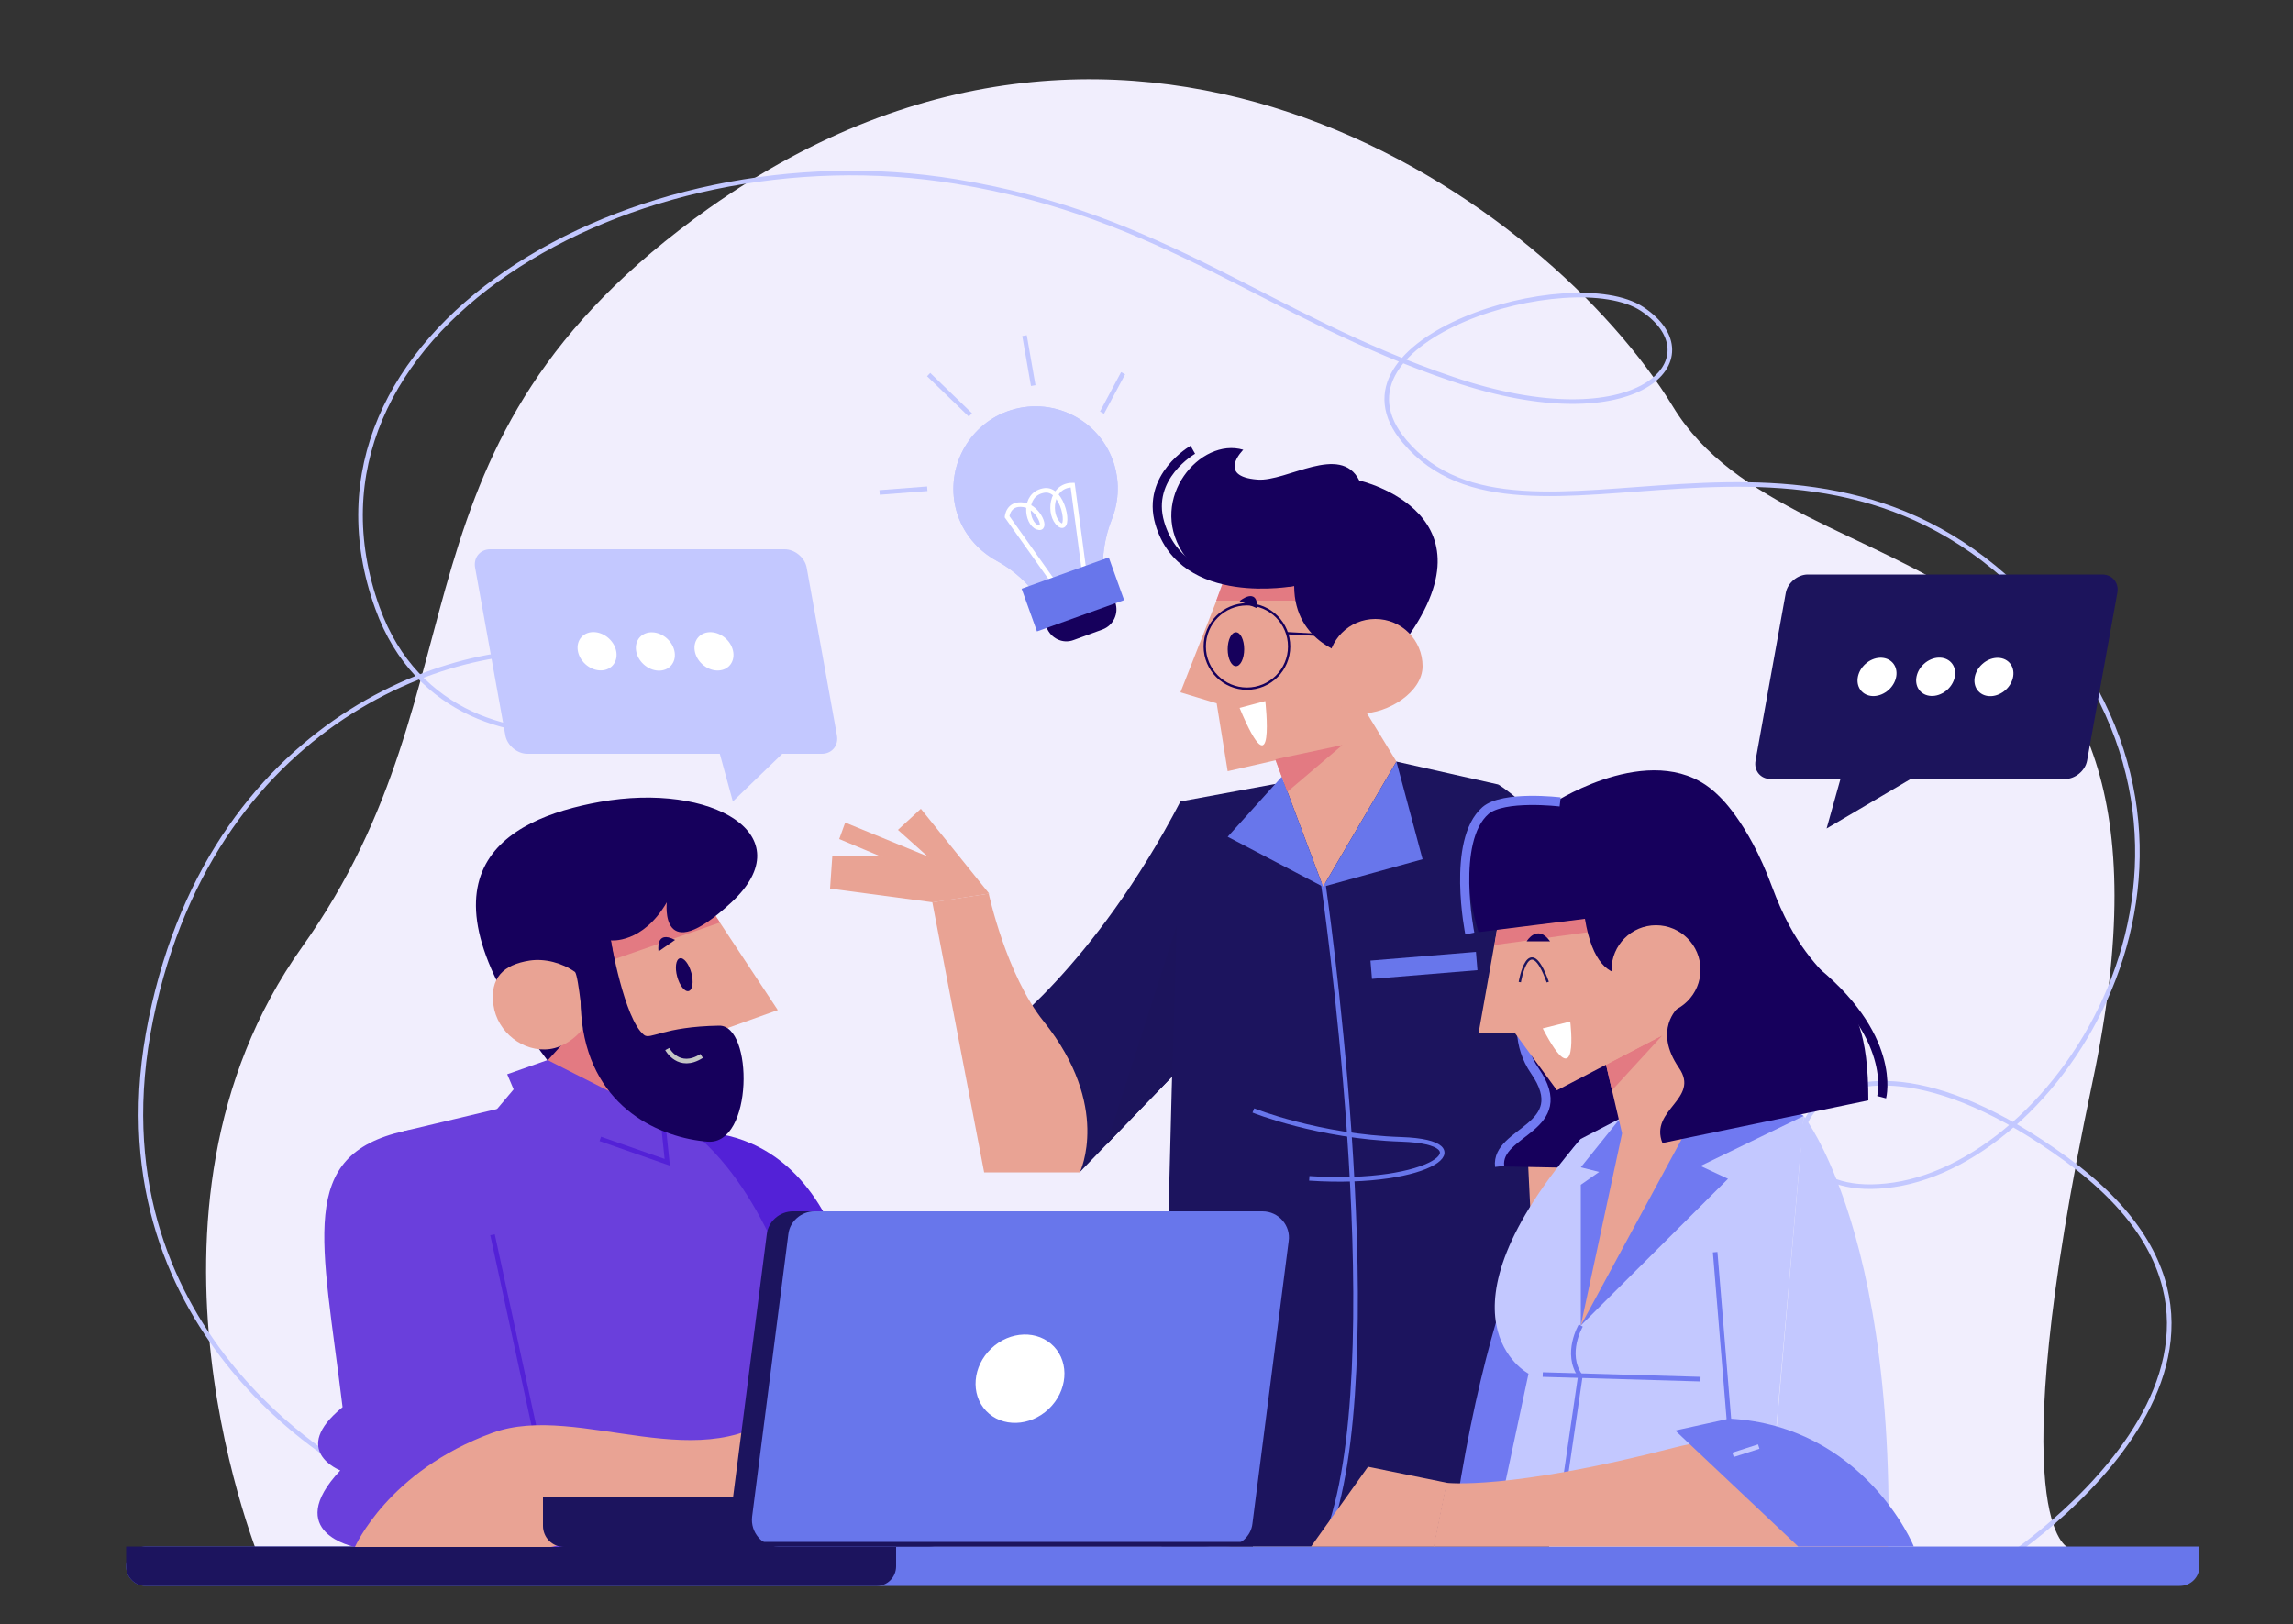 <?xml version="1.0" encoding="utf-8"?>
<!-- Generator: Adobe Illustrator 24.0.2, SVG Export Plug-In . SVG Version: 6.00 Build 0)  -->
<svg version="1.1" xmlns="http://www.w3.org/2000/svg" xmlns:xlink="http://www.w3.org/1999/xlink" x="0px" y="0px"
	 viewBox="0 0 500 354.2" style="enable-background:new 0 0 500 354.2;" xml:space="preserve">
<rect x="0" y="0" width="500" height="354.2" fill="#333333" stroke="none"/>
<style type="text/css">
	.st0{fill:#F1EEFD;}
	.st1{fill:none;stroke:#C3C8FF;stroke-miterlimit:10;}
	.st2{fill:#6876EB;}
	.st3{fill:#1C145E;}
	.st4{fill:none;stroke:#6876EB;stroke-width:4;stroke-miterlimit:10;}
	.st5{fill:none;stroke:#6876EB;stroke-miterlimit:10;}
	.st6{fill:#E9A394;}
	.st7{fill:#E37A82;}
	.st8{fill:#16005C;}
	.st9{fill:none;stroke:#16005C;stroke-width:2;stroke-miterlimit:10;}
	.st10{fill:none;stroke:#16005C;stroke-width:0.5;stroke-miterlimit:10;}
	.st11{fill:#1C145C;}
	.st12{fill:#FFFFFF;}
	.st13{fill:#5321D7;}
	.st14{fill:#6A3FDC;}
	.st15{fill:none;stroke:#5321D7;stroke-miterlimit:10;}
	.st16{fill:none;stroke:#C4C6C5;stroke-miterlimit:10;}
	.st17{fill:none;stroke:#1C145E;stroke-miterlimit:10;}
	.st18{fill:none;stroke:#7079F1;stroke-width:2;stroke-miterlimit:10;}
	.st19{fill:#7079F1;}
	.st20{fill:#C3C8FF;}
	.st21{fill:none;stroke:#7079F1;stroke-miterlimit:10;}
	.st22{fill:none;stroke:#1C145E;stroke-width:0.5;stroke-miterlimit:10;}
	.st23{fill:none;stroke:#FFFFFF;stroke-miterlimit:10;}
</style>
<g id="BACKGROUND">
	<path class="st0" d="M57.2,341.6c0,0-32.7-77,8.7-135.1S82,96.8,154.6,45.4c93.3-66,183.3-0.9,210.2,43.3
		c26.8,44.1,118,21.6,91.5,147.2c-20.6,97.4-5.2,101.7-5.2,101.7L57.2,341.6z"/>
	<path class="st1" d="M76.9,320.8c0,0-58-30.3-44-98.5s70.9-84.3,94.3-79.3c43.9,9.4-27.8,37.1-44.9-10.4
		c-21.5-59.6,55.1-104.7,126.2-93c45.7,7.5,67.7,29.4,108.3,43.1c40.4,13.7,57.4-4.6,41.3-15.3c-15.3-10.1-70.8,6.4-51.8,28.9
		c26.1,30.9,89-17,137.8,36.3s6.4,120.2-31.1,125.8c-37.5,5.6-21-48.2,37.5-5.6S435,341.6,435,341.6"/>
</g>
<g id="OBJECTS">
	<g>
		<path class="st2" d="M475.3,345.9H31.8c-2.4,0-4.3-1.9-4.3-4.3l0,0c0-2.4,1.9-4.3,4.3-4.3h447.8v4.3
			C479.6,344,477.7,345.9,475.3,345.9z"/>
		<path class="st3" d="M191.2,345.9H31.8c-2.4,0-4.3-1.9-4.3-4.3v-4.3h167.9v4.3C195.4,344,193.5,345.9,191.2,345.9z"/>
	</g>
	<g>
		<path class="st3" d="M257.4,174.8c-19,36.5-40.3,51.4-40.3,51.4l18.4,29.4l32.2-33.4L257.4,174.8z"/>
		<path class="st3" d="M304.5,166.1l-47.1,8.7c-3,89.1-4.1,162.5-4.1,162.5h84.5c0,0,2.5-136.4-11.1-166.2L304.5,166.1z"/>
		<line class="st4" x1="299" y1="211.5" x2="322" y2="209.6"/>
		<path class="st5" d="M288.5,192.4c0,0,14.6,99.4,1.9,139.6"/>
		<path class="st5" d="M273.3,242.2c0,0,14.1,5.7,32.3,6.3s6.9,10.3-20.1,8.5"/>
		<polygon class="st6" points="276.9,162.5 288.5,193.4 304.5,166.1 294,148.9 		"/>
		<polygon class="st2" points="288.5,193.4 310.2,187.4 304.5,166.1 		"/>
		<polygon class="st2" points="279.5,169.4 267.7,182.5 288.5,193.4 		"/>
		<path class="st6" d="M235.5,255.6c0,0,6.9-14.3-7.9-32.8c-8.2-10.2-12-27.9-12-27.9l-12.3,1.9l11.3,58.9H235.5z"/>
		<polygon class="st6" points="200.8,176.4 195.8,181 202.5,187 181.5,186.6 181,193.8 203.4,196.8 215.7,194.9 		"/>
		<polygon class="st6" points="204.5,187.7 184.3,179.4 183,183 199.9,190.1 		"/>
		<path class="st3" d="M326.7,171.1c0,0,27.2,15.5,35.8,73.4l-31.5,7.6L326.7,171.1z"/>
		<g>
			<polygon class="st6" points="267.7,124.8 257.4,151 265.3,153.4 267.7,168.2 292.7,162.5 296.4,122.3 			"/>
			<polygon class="st7" points="284.4,131 265.2,131 267.3,125.3 284.4,124.3 			"/>
			<path class="st8" d="M294.4,143c0,0-12.2-2.5-12.2-15.2c0,0-18.1,2.5-24.4-7.4c-7.4-11.7,3.9-25.1,13.3-22.3c0,0-5.9,5.8,3.1,6.5
				c6.4,0.5,18.1-8,22.2,0.2c0,0,32.2,7.3,8.2,37.3L294.4,143z"/>
			<path class="st9" d="M282.2,126.8c0,0-24.2,4.7-29.3-12.7c-3-10.2,7.2-16,7.2-16"/>
			<g>
				<circle class="st10" cx="271.9" cy="141" r="9.2"/>
				<line class="st10" x1="280.6" y1="138.1" x2="293.6" y2="138.8"/>
			</g>
			<path class="st6" d="M310.2,145.3c0,5.7-7.6,10.3-13.3,10.3c-5.7,0-7.3-4.6-7.3-10.3s4.6-10.3,10.3-10.3
				C305.6,135,310.2,139.6,310.2,145.3z"/>
		</g>
		<polygon class="st6" points="358.7,245.5 358.7,292.8 335.1,292.8 333.1,251.6 		"/>
		<polygon class="st11" points="255.6,234.8 256.6,201.8 241.3,249.6 		"/>
		<polygon class="st7" points="278.1,165.6 292.7,162.5 280.7,172.7 		"/>
		<ellipse class="st8" cx="269.5" cy="141.6" rx="1.8" ry="3.7"/>
		<path class="st8" d="M274.2,132.7c0-4.9-3.9-1.6-3.9-1.6L274.2,132.7z"/>
		<path class="st12" d="M270.3,154.4l5.6-1.5C275.9,152.9,278.3,173.6,270.3,154.4z"/>
	</g>
	<g>
		<path class="st13" d="M150.2,247.1c0,0,37.6-5.8,38.4,59.8c0.1,10.6,6.9,30.5,6.9,30.5h-34.1L150.2,247.1z"/>
		<path class="st14" d="M110.8,241.3l-22.7,5.4l6.9,90.7h88.5c0,0-3-71.8-36.3-93.3L110.8,241.3z"/>
		<path class="st14" d="M88.1,246.7C64.7,252,70.2,270,74.7,306.9c-11.7,9.5-0.5,13.8-0.5,13.8c-12.8,13.6,3.2,16.7,3.2,16.7h42.8
			C120.2,337.4,111.6,241.3,88.1,246.7z"/>
		<line class="st15" x1="117.6" y1="316.4" x2="107.4" y2="269.3"/>
		<path class="st6" d="M77.4,337.4c0,0,7.2-16.6,30-24.9c18.9-6.9,46.6,11,64.3-6l3.3,19.2l-54.9,11.7H77.4z"/>
		<g>
			<g>
				<polygon class="st6" points="152.6,194.6 169.6,220.3 158.7,224.2 156.8,245.1 124.2,233.8 127.3,191.2 				"/>
				<polygon class="st7" points="127.5,221.6 110.8,241.3 132.2,267.5 141.9,236.9 				"/>
				<polygon class="st7" points="133.1,209.5 157,201.2 152.6,194.6 129.1,197 				"/>
				<path class="st8" d="M131,218.5c0,0,7.2,14.5,2.2-13.4c0,0,6.9,0.8,12.2-8.3c0,0-1.7,14.7,14.1,0c15.8-14.7-4.3-26.3-28.7-21.9
					c-21.2,3.8-42.4,15.7-11.4,56.4L131,218.5z"/>
				<path class="st6" d="M127.2,224.2c-1.6,2.2-4.4,4.2-7.3,4.6c-5.8,0.8-11.5-3.7-12.3-9.6s2.1-8.8,7.9-9.7
					c3.3-0.5,7.1,0.5,9.9,2.5C126.2,213.1,127.2,224.2,127.2,224.2z"/>
				
					<ellipse transform="matrix(0.965 -0.262 0.262 0.965 -50.473 46.511)" class="st8" cx="149.2" cy="212.6" rx="1.6" ry="3.7"/>
				<path class="st8" d="M143.6,207.5c0,0-0.8-4.8,3.6-2.5L143.6,207.5z"/>
			</g>
			<polygon class="st14" points="108.2,242.1 112,237.6 110.6,234.3 119.4,231.2 144.5,243.9 145.5,253.5 141.2,252.2 134.3,278.1 
							"/>
			<polyline class="st15" points="130.9,248.4 145.5,253.5 144.5,243.9 			"/>
			<path class="st8" d="M133.2,205.1c0,0,2.9,17.1,7.2,20.6c1.4,1.2,4.1-1.8,16.4-2c7.5-0.2,7.5,26.1-2.5,25.3s-25.1-7-27.4-26.1
				C125,206.1,133.2,205.1,133.2,205.1z"/>
			<path class="st16" d="M145.5,228.8c0,0,2.5,4.7,7.5,1.5"/>
		</g>
	</g>
	<g>
		<path class="st3" d="M202.4,326.6h-84v6.2c0,2.5,2,4.6,4.6,4.6h79.4c2.5,0,4.6-2,4.6-4.6v-1.7C207,328.6,204.9,326.6,202.4,326.6z
			"/>
		<g>
			<path class="st3" d="M270.6,264.2h-97.7c-2.9,0-5.4,2.2-5.7,5l-7.9,61.6c-0.4,3.4,2.2,6.5,5.7,6.5h97.7c2.9,0,5.4-2.2,5.7-5
				l7.9-61.6C276.8,267.3,274.1,264.2,270.6,264.2z"/>
			<path class="st2" d="M275.3,264.2h-97.7c-2.9,0-5.4,2.2-5.7,5l-7.9,61.6c-0.4,3.4,2.2,6.5,5.7,6.5h97.7c2.9,0,5.4-2.2,5.7-5
				l7.9-61.6C281.5,267.3,278.8,264.2,275.3,264.2z"/>
			
				<ellipse transform="matrix(0.725 -0.688 0.688 0.725 -145.919 235.768)" class="st12" cx="222.6" cy="300.8" rx="10.2" ry="9.1"/>
		</g>
		<line class="st17" x1="273.2" y1="336.8" x2="151.6" y2="336.8"/>
	</g>
	<g>
		<g>
			<g>
				<path class="st8" d="M326.9,254.4l40.4,0.8l-9.1-49.4l-21.5,2.4c0,0-9.7,14.3-2,25.4C343.3,246.1,326,246.5,326.9,254.4z"/>
				<path class="st18" d="M336.7,208.2c0,0-9.7,14.3-2,25.4c8.6,12.5-8.6,13-7.7,20.8"/>
			</g>
			<path class="st19" d="M344.7,248.4c0,0-18.4,18-28,85.9h20.4L344.7,248.4z"/>
			<path class="st20" d="M393.3,243.4l-8,90.9h-59.4l7.4-34.7c0,0-22.6-11.8,11.4-51.2l8.5-4.4l36.8-2.8L393.3,243.4z"/>
			<path class="st21" d="M344.7,289.1c0,0-3.6,6.1-0.1,11l-5,34.2"/>
			<line class="st21" x1="336.4" y1="299.8" x2="370.8" y2="300.8"/>
			<line class="st21" x1="377.6" y1="316.9" x2="374" y2="273.1"/>
			<path class="st20" d="M393.3,243.4c0,0,3.3,4.1,7.1,13.7c5.4,13.6,11.8,38.1,11.4,77.3h-26.4L393.3,243.4z"/>
			<path class="st6" d="M411.7,337.3c0,0-13.2-30.2-46.5-21.6c-36.3,9.4-49.8,7.7-49.8,7.7l-2.8,13.9H411.7z"/>
			<g>
				<path class="st19" d="M377.1,309.4l-11.8,2.6l26.8,25.3h25.2C417.4,337.3,406.5,311,377.1,309.4z"/>
				<line class="st1" x1="377.9" y1="317.3" x2="383.5" y2="315.5"/>
			</g>
			<polygon class="st6" points="315.5,323.4 298.3,319.9 285.9,337.3 312.7,337.3 			"/>
			<polygon class="st19" points="344.7,289.1 376.8,257.1 370.8,254.3 393.3,243.4 383,236.8 359,236.8 344.7,254.6 348.7,255.6 
				344.7,258.4 			"/>
			<g>
				<polygon class="st6" points="367.1,247.7 377.6,240.5 366.3,215.2 348.8,226.2 353.7,247.2 344.7,289.1 				"/>
				<polygon class="st7" points="350.2,232.2 362.5,225.8 351.5,237.8 				"/>
				<polygon class="st6" points="327.7,195.6 322.4,225.4 330.4,225.4 339.5,237.8 362.5,225.8 346.4,189.9 				"/>
				<polygon class="st7" points="326.4,202.8 325.9,206.1 347.1,203.2 346.8,199.2 				"/>
				<path class="st8" d="M386.4,193.4c-5.3-14.4-11.8-20-11.8-20c-13-12.9-35.3,1.4-35.3,1.4c-28.5-6.9-16.9,28.5-16.9,28.5
					l23.2-2.9c3.2,19.5,14.9,9.6,14.9,9.6l5.4,9.8c0,0-5.5,4.8,0.2,13.1c4.7,6.8-6.5,9.1-3.6,16.4l44.9-9.3
					C407.4,210.6,396,219.4,386.4,193.4z"/>
				<path class="st18" d="M320.5,203.6c0,0-4.1-20.2,3.4-26.8c3.9-3.4,16.3-1.9,16.3-1.9"/>
				<path class="st9" d="M410.3,239.3c0,0,3.6-13.5-16-28.7"/>
				<circle class="st6" cx="361.1" cy="211.5" r="9.7"/>
			</g>
		</g>
		<path class="st12" d="M336.4,224.3l6-1.5C342.4,222.8,344.5,239.9,336.4,224.3z"/>
		<g>
			<path class="st22" d="M331.4,214.2c0,0,1.9-11.6,6.1,0"/>
			<path class="st8" d="M332.9,205.3c0,0,2.3-3.9,5.1,0H332.9z"/>
		</g>
	</g>
	<g>
		<g>
			<path class="st20" d="M242.7,100.5c-3.5-9.7-14.4-14.5-24-10.4c-8.3,3.6-12.6,12.9-10.1,21.5c1.4,4.8,4.7,8.5,8.7,10.7
				c3.7,2,6.9,4.9,9.3,8.4l0.7,1l13.4-4.8l-0.1-1.2c-0.4-4.3,0.3-8.6,1.9-12.6C244,109.2,244.2,104.8,242.7,100.5z"/>
			<path class="st20" d="M242.7,100.5c-3.5-9.7-14.4-14.5-24-10.4c-8.3,3.6-12.6,12.9-10.1,21.5c1.4,4.8,4.7,8.5,8.7,10.7
				c3.7,2,6.9,4.9,9.3,8.4l0.7,1l13.4-4.8l-0.1-1.2c-0.4-4.3,0.3-8.6,1.9-12.6C244,109.2,244.2,104.8,242.7,100.5z"/>
			<path class="st23" d="M230.3,127.8l-10.7-15.1c0,0,0.2-3.1,3.6-2.6c3.4,0.5,5.4,5.8,3,4.9s-3.2-7.1,1.3-8c4.5-1,6.1,9.4,3.5,7.4
				c-2.5-2-2-8.6,2.9-8.6l2.9,21.8"/>
			<path class="st8" d="M240.4,137.3l-6.3,2.3c-2.4,0.9-5-0.4-5.9-2.8l-1.3-3.7c-0.9-2.4,0.4-5,2.8-5.9l6.3-2.3
				c2.4-0.9,5,0.4,5.9,2.8l1.3,3.7C244,133.8,242.8,136.4,240.4,137.3z"/>
			
				<rect x="223.9" y="124.6" transform="matrix(0.941 -0.338 0.338 0.941 -30.037 86.83)" class="st2" width="20.2" height="9.9"/>
		</g>
		<line class="st1" x1="225.3" y1="84.1" x2="223.4" y2="73.2"/>
		<line class="st1" x1="211.6" y1="90.5" x2="202.5" y2="81.7"/>
		<line class="st1" x1="202.2" y1="106.6" x2="191.8" y2="107.4"/>
		<line class="st1" x1="240.3" y1="90" x2="244.9" y2="81.4"/>
	</g>
	<g>
		<g>
			<g>
				<path class="st11" d="M386.1,169.9h64.2c2.2,0,4.4-1.8,4.8-4l6.6-36.6c0.4-2.2-1.1-4-3.3-4h-64.2c-2.2,0-4.4,1.8-4.8,4
					l-6.6,36.6C382.4,168.1,383.9,169.9,386.1,169.9z"/>
				<g>
					
						<ellipse transform="matrix(0.738 -0.674 0.674 0.738 14.344 331.992)" class="st12" cx="435" cy="147.5" rx="4.6" ry="3.8"/>
					
						<ellipse transform="matrix(0.738 -0.674 0.674 0.738 11.006 323.388)" class="st12" cx="422.3" cy="147.5" rx="4.6" ry="3.8"/>
					
						<ellipse transform="matrix(0.738 -0.674 0.674 0.738 7.668 314.784)" class="st12" cx="409.5" cy="147.5" rx="4.6" ry="3.8"/>
				</g>
			</g>
			<polygon class="st11" points="420.7,167.5 398.3,180.7 402.3,166.4 			"/>
		</g>
		<g>
			<g>
				<path class="st20" d="M179.2,164.4H115c-2.2,0-4.4-1.8-4.8-4l-6.6-36.6c-0.4-2.2,1.1-4,3.3-4h64.2c2.2,0,4.4,1.8,4.8,4l6.6,36.6
					C182.9,162.6,181.4,164.4,179.2,164.4z"/>
				<g>
					
						<ellipse transform="matrix(0.674 -0.738 0.738 0.674 -62.497 142.429)" class="st12" cx="130.3" cy="142.1" rx="3.8" ry="4.6"/>
					
						<ellipse transform="matrix(0.674 -0.738 0.738 0.674 -58.343 151.849)" class="st12" cx="143" cy="142.1" rx="3.8" ry="4.6"/>
					
						<ellipse transform="matrix(0.674 -0.738 0.738 0.674 -54.19 161.268)" class="st12" cx="155.8" cy="142.1" rx="3.8" ry="4.6"/>
				</g>
			</g>
			<polygon class="st20" points="156.3,162 159.8,174.8 174,161.1 			"/>
		</g>
	</g>
</g>
<g id="DESIGNED_BY_FREEPIK">
</g>
</svg>
